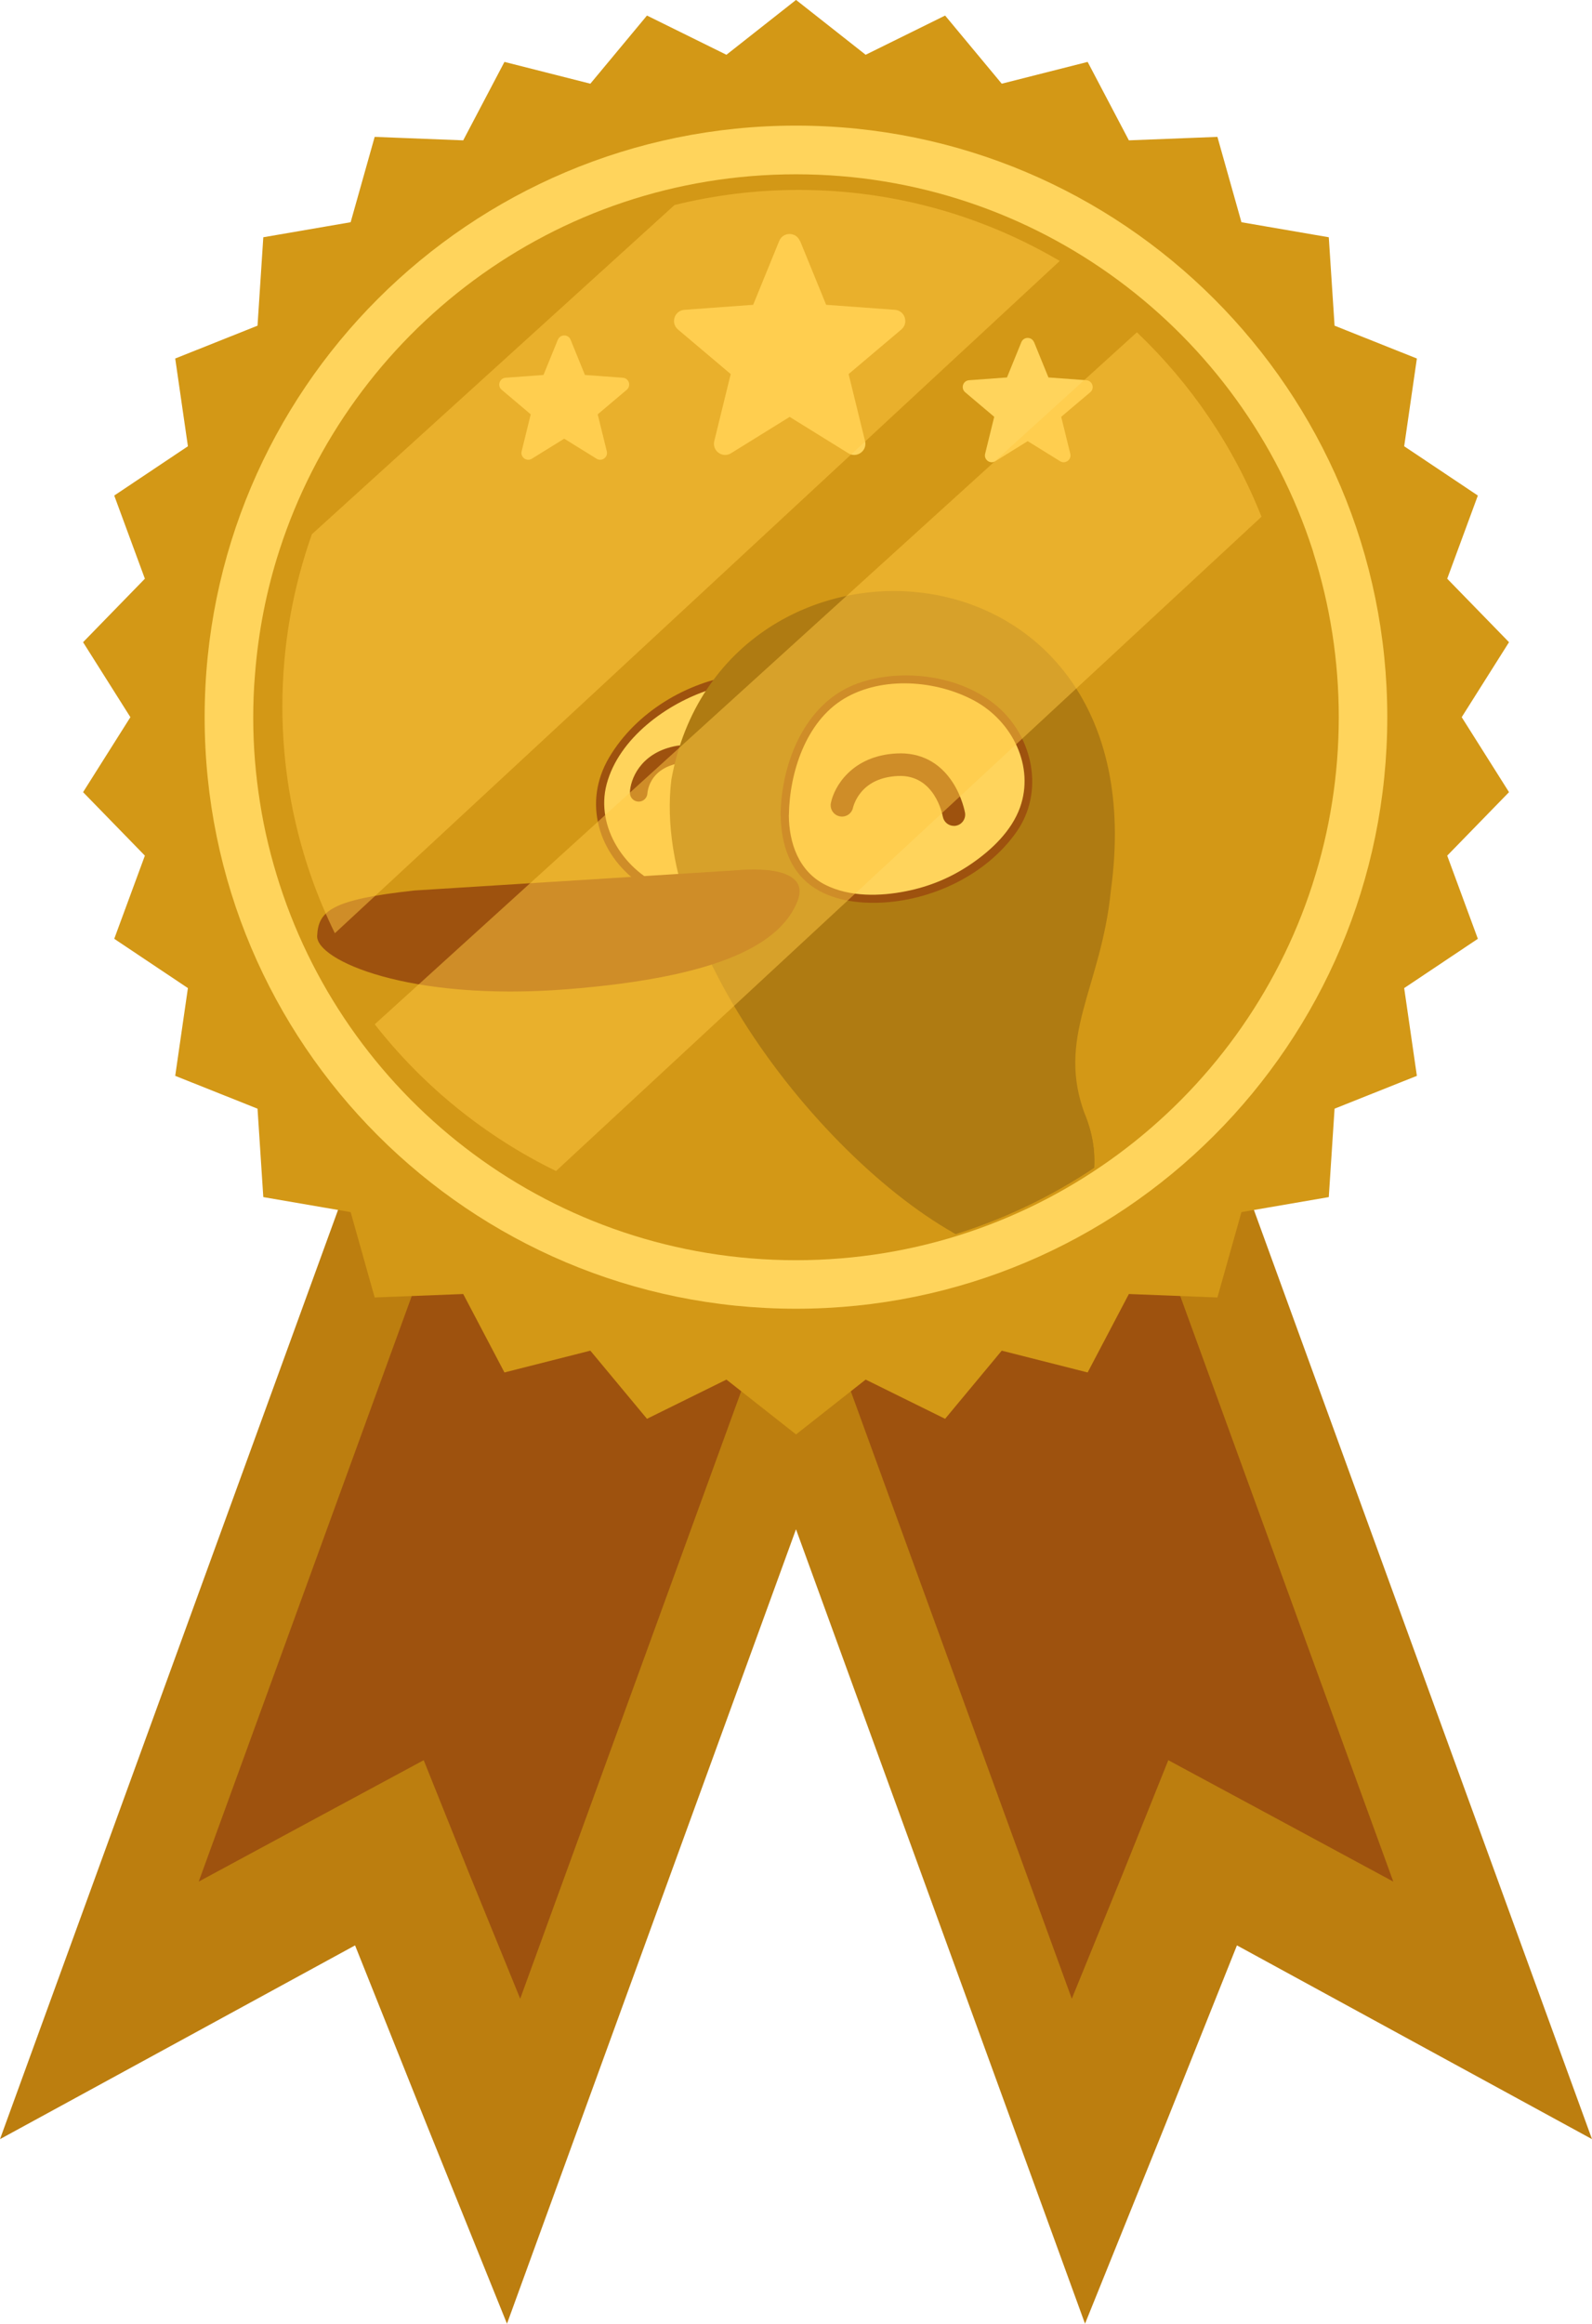 <?xml version="1.0" encoding="UTF-8"?>
<svg id="Capa_2" data-name="Capa 2" xmlns="http://www.w3.org/2000/svg" xmlns:xlink="http://www.w3.org/1999/xlink" viewBox="0 0 211.99 309.3">
  <defs>
    <clipPath id="clippath">
      <path d="m177.9,95.27c0,7.69-1.21,15.12-3.44,22.05-.02.07-.05.16-.07.23-9.38,29.02-36.62,50-68.77,50s-59.38-20.98-68.75-50c-1.14-3.53-2.04-7.18-2.62-10.92-.58-3.65-.9-7.39-.9-11.27,0-1.95.07-3.85.23-5.71.44-5.76,1.55-11.34,3.27-16.64,9.39-29.02,36.62-50,68.77-50s59.4,20.98,68.79,50c.05.14.09.28.12.42,2.19,6.9,3.37,14.24,3.37,21.84Z" style="fill: none;"/>
    </clipPath>
    <clipPath id="clippath-1">
      <path d="m89.4,103.76c6.71-37.05,65.17-33.82,58.53,14.7-1.29,13.15-7.47,19.6-3.35,30.17,4.13,10.57-3.61,20.37-12.12,18.05-18.63-6.75-45.99-39.23-43.06-62.92Z" style="fill: #af7b12;"/>
    </clipPath>
  </defs>
  <g id="BG">
    <g>
      <g>
        <polygon points="88.11 154.41 144.48 309.3 155.14 282.89 164.71 258.94 187.22 271.22 211.99 284.73 155.61 129.84 88.11 154.41" style="fill: #bc7e0f;"/>
        <polyline points="101.19 151.93 142.72 266.04 149.51 249.39 155.57 234.29 169.84 241.98 185.53 250.45 144 136.35" style="fill: #9e520e;"/>
      </g>
      <g>
        <polygon points="123.88 154.41 67.51 309.3 56.85 282.89 47.28 258.94 24.77 271.22 0 284.73 56.37 129.84 123.88 154.41" style="fill: #bc7e0f;"/>
        <polyline points="110.8 151.93 69.27 266.04 62.48 249.39 56.42 234.29 42.15 241.98 26.46 250.45 67.99 136.35" style="fill: #9e520e;"/>
      </g>
      <circle cx="106" cy="95.56" r="84.07" transform="translate(-36.53 102.94) rotate(-45)" style="fill: #ffd45c;"/>
      <g>
        <path d="m194.64,95.46l6.3-9.98-8.23-8.45,4.08-11.07-9.81-6.56,1.69-11.68-10.96-4.37-.77-11.77-11.63-2-3.2-11.36-11.79.46-5.49-10.44-11.44,2.9-7.54-9.07-10.58,5.22-9.27-7.3-9.27,7.3-10.58-5.22-7.54,9.07-11.44-2.9-5.49,10.44-11.79-.46-3.2,11.36-11.63,2-.77,11.77-10.96,4.37,1.69,11.68-9.81,6.56,4.08,11.07-8.23,8.45,6.3,9.98-6.3,9.98,8.23,8.45-4.08,11.07,9.81,6.56-1.69,11.68,10.96,4.37.77,11.77,11.63,2,3.2,11.36,11.79-.46,5.49,10.44,11.44-2.9,7.54,9.07,10.58-5.22,9.27,7.3,9.27-7.3,10.58,5.22,7.54-9.07,11.44,2.9,5.49-10.44,11.79.46,3.2-11.36,11.63-2,.77-11.77,10.96-4.37-1.69-11.68,9.81-6.56-4.08-11.07,8.23-8.45-6.3-9.98Zm-88.65,78.74c-43.49,0-78.74-35.25-78.74-78.74S62.51,16.72,105.99,16.72s78.74,35.25,78.74,78.74-35.25,78.74-78.74,78.74Z" style="fill: #d39816;"/>
        <path d="m178.27,95.46c0,7.69-1.21,15.12-3.44,22.05-.02.07-.05.16-.07.23-9.38,29.02-36.62,50-68.77,50s-59.38-20.98-68.75-50c-1.14-3.53-2.04-7.18-2.62-10.92-.58-3.65-.9-7.39-.9-11.27,0-1.95.07-3.85.23-5.71.44-5.76,1.55-11.34,3.27-16.64,9.39-29.02,36.62-50,68.77-50s59.4,20.98,68.79,50c.05.14.09.28.12.42,2.19,6.9,3.37,14.24,3.37,21.84Z" style="fill: #d39816;"/>
        <g>
          <path d="m106.54,32.07l3.47,8.5,9.16.67c1.33.1,1.87,1.76.85,2.62l-7.02,5.93,2.19,8.92c.32,1.29-1.09,2.32-2.23,1.62l-7.81-4.84-7.81,4.84c-1.13.7-2.54-.32-2.23-1.62l2.19-8.92-7.02-5.93c-1.02-.86-.48-2.52.85-2.62l9.16-.67,3.47-8.5c.5-1.23,2.25-1.23,2.75,0Z" style="fill: #ffd45c;"/>
          <path d="m137.7,45.55l1.91,4.69,5.05.37c.81.06,1.14,1.08.52,1.6l-3.87,3.27,1.21,4.92c.19.79-.67,1.42-1.36.99l-4.31-2.67-4.31,2.67c-.69.43-1.56-.2-1.36-.99l1.21-4.92-3.87-3.27c-.62-.53-.29-1.54.52-1.6l5.05-.37,1.91-4.69c.31-.76,1.38-.76,1.69,0Z" style="fill: #ffd45c;"/>
          <path d="m74.28,45.22l-1.91,4.69-5.05.37c-.81.06-1.14,1.08-.52,1.6l3.87,3.27-1.21,4.92c-.19.79.67,1.42,1.36.99l4.31-2.67,4.31,2.67c.69.43,1.56-.2,1.36-.99l-1.21-4.92,3.87-3.27c.62-.53.29-1.54-.52-1.6l-5.05-.37-1.91-4.69c-.31-.76-1.38-.76-1.69,0Z" style="fill: #ffd45c;"/>
        </g>
      </g>
      <g style="clip-path: url(#clippath);">
        <g>
          <g>
            <path d="m111.7,99.99c-.33-2.96-1.5-5.96-3.85-7.79-2.39-1.86-5.64-2.23-8.65-1.94-6.1.59-11.91,3.68-15.85,8.38-1.38,1.65-2.55,3.52-3.11,5.59-1.41,5.29,1.72,11.18,6.57,13.71s12.76,2.91,18.48-.72c4.37-2.77,7.23-9.94,6.4-17.23Z" style="fill: #ffd45c;"/>
            <path d="m112.26,99.99c-.4-3.2-1.6-6.41-4.28-8.38s-6.42-2.24-9.7-1.79c-6.84.93-13.6,4.99-17.16,10.99s-1.41,12.85,3.9,16.67c5.03,3.62,12.61,3.82,18.19,1.45,7.27-3.09,9.81-11.6,9.05-18.94-.07-.7-1.18-.71-1.11,0,.59,5.71-.81,13.1-5.87,16.59-4.71,3.24-11.46,3.55-16.71,1.54s-9.32-7.97-7.79-13.74c1.62-6.12,8.03-10.77,13.8-12.6,3.26-1.04,7.05-1.56,10.37-.48,3.85,1.26,5.73,4.88,6.2,8.69.09.7,1.19.71,1.11,0Z" style="fill: #9e520e;"/>
          </g>
          <path d="m96.78,105.73c-.55.09-1.1-.22-1.29-.76-.06-.17-1.54-4.18-5.27-3.35-1.61.36-2.77,1.12-3.45,2.27-.51.88-.56,1.68-.56,1.68-.02.64-.55,1.15-1.2,1.13-.64-.02-1.15-.56-1.13-1.2.04-1.69,1.32-5.16,5.83-6.15,2.4-.53,4.55.16,6.23,2.01,1.2,1.32,1.72,2.79,1.75,2.85.21.61-.11,1.27-.71,1.49-.06.02-.13.04-.2.05Z" style="fill: #9e520e;"/>
          <g>
            <path d="m89.4,103.76c6.71-37.05,65.17-33.82,58.53,14.7-1.29,13.15-7.47,19.6-3.35,30.17,4.13,10.57-3.61,20.37-12.12,18.05-18.63-6.75-45.99-39.23-43.06-62.92Z" style="fill: #af7b12;"/>
            <g style="clip-path: url(#clippath-1);">
              <path d="m145.36,147.34l9.03,12.64-22.69,18.31-14.93-11.36s9.26-.5,17-7.98c7.74-7.48,11.6-11.6,11.6-11.6Z" style="fill: #af7b12;"/>
            </g>
          </g>
          <g>
            <path d="m104.52,108.47c-.02,2.98.79,6.1,2.91,8.19,2.16,2.13,5.34,2.88,8.36,2.95,6.13.13,12.26-2.25,16.73-6.46,1.56-1.47,2.95-3.19,3.74-5.19,2.02-5.09-.39-11.31-4.91-14.39-4.52-3.08-12.33-4.39-18.44-1.46-4.67,2.24-8.35,9.02-8.39,16.36Z" style="fill: #ffd45c;"/>
            <path d="m103.96,108.47c.02,3.28.92,6.77,3.5,8.98s6.21,2.81,9.54,2.71c6.97-.23,14.32-3.65,18.37-9.45,3.7-5.29,2.23-12.54-2.55-16.67s-12.68-5.2-18.62-3.07c-7.01,2.52-10.16,10.55-10.26,17.5-.01.71,1.09.71,1.11,0,.08-5.61,2.24-12.4,7.33-15.46s12.33-2.48,17.39.27,8.01,8.76,6.05,14.21c-1.13,3.13-3.79,5.65-6.48,7.49s-5.56,3.02-8.66,3.64c-3.48.7-7.55.79-10.79-.85-3.53-1.79-4.83-5.55-4.85-9.29,0-.71-1.11-.71-1.11,0Z" style="fill: #9e520e;"/>
          </g>
          <path d="m55.17,118.53l43.07-2.7s10.14-1.14,7.91,4.23-9.78,9.98-30.73,11.62c-20.95,1.64-33.36-3.87-33.19-7.12s1.75-4.81,12.94-6.03Z" style="fill: #9e520e;"/>
          <path d="m127.02,109.93c-.72,0-1.35-.52-1.48-1.25-.04-.23-1.08-5.65-6.01-5.39-2.13.11-3.77.84-4.87,2.16-.84,1.01-1.06,2.02-1.07,2.03-.16.82-.95,1.34-1.76,1.18-.82-.16-1.35-.95-1.19-1.77.42-2.15,2.78-6.29,8.73-6.6,3.17-.17,5.76,1.17,7.51,3.88,1.25,1.94,1.6,3.92,1.62,4,.14.82-.41,1.6-1.22,1.74-.09.02-.17.02-.26.02Z" style="fill: #9e520e;"/>
        </g>
      </g>
      <path d="m141.11,34.74L44.59,124.22c-4.47-9.12-6.99-19.37-6.99-30.2,0-8.03,1.39-15.74,3.93-22.91l48.29-43.82c5.3-1.31,10.84-2.01,16.53-2.01,12.68,0,24.56,3.45,34.77,9.46Z" style="fill: #ffc943; opacity: .5;"/>
      <path d="m167.97,68.79l-93.93,87.08c-9.46-4.61-17.71-11.32-24.14-19.53l101.49-92.11c7.18,6.83,12.88,15.19,16.59,24.55Z" style="fill: #ffc943; opacity: .5;"/>
    </g>
  </g>
</svg>